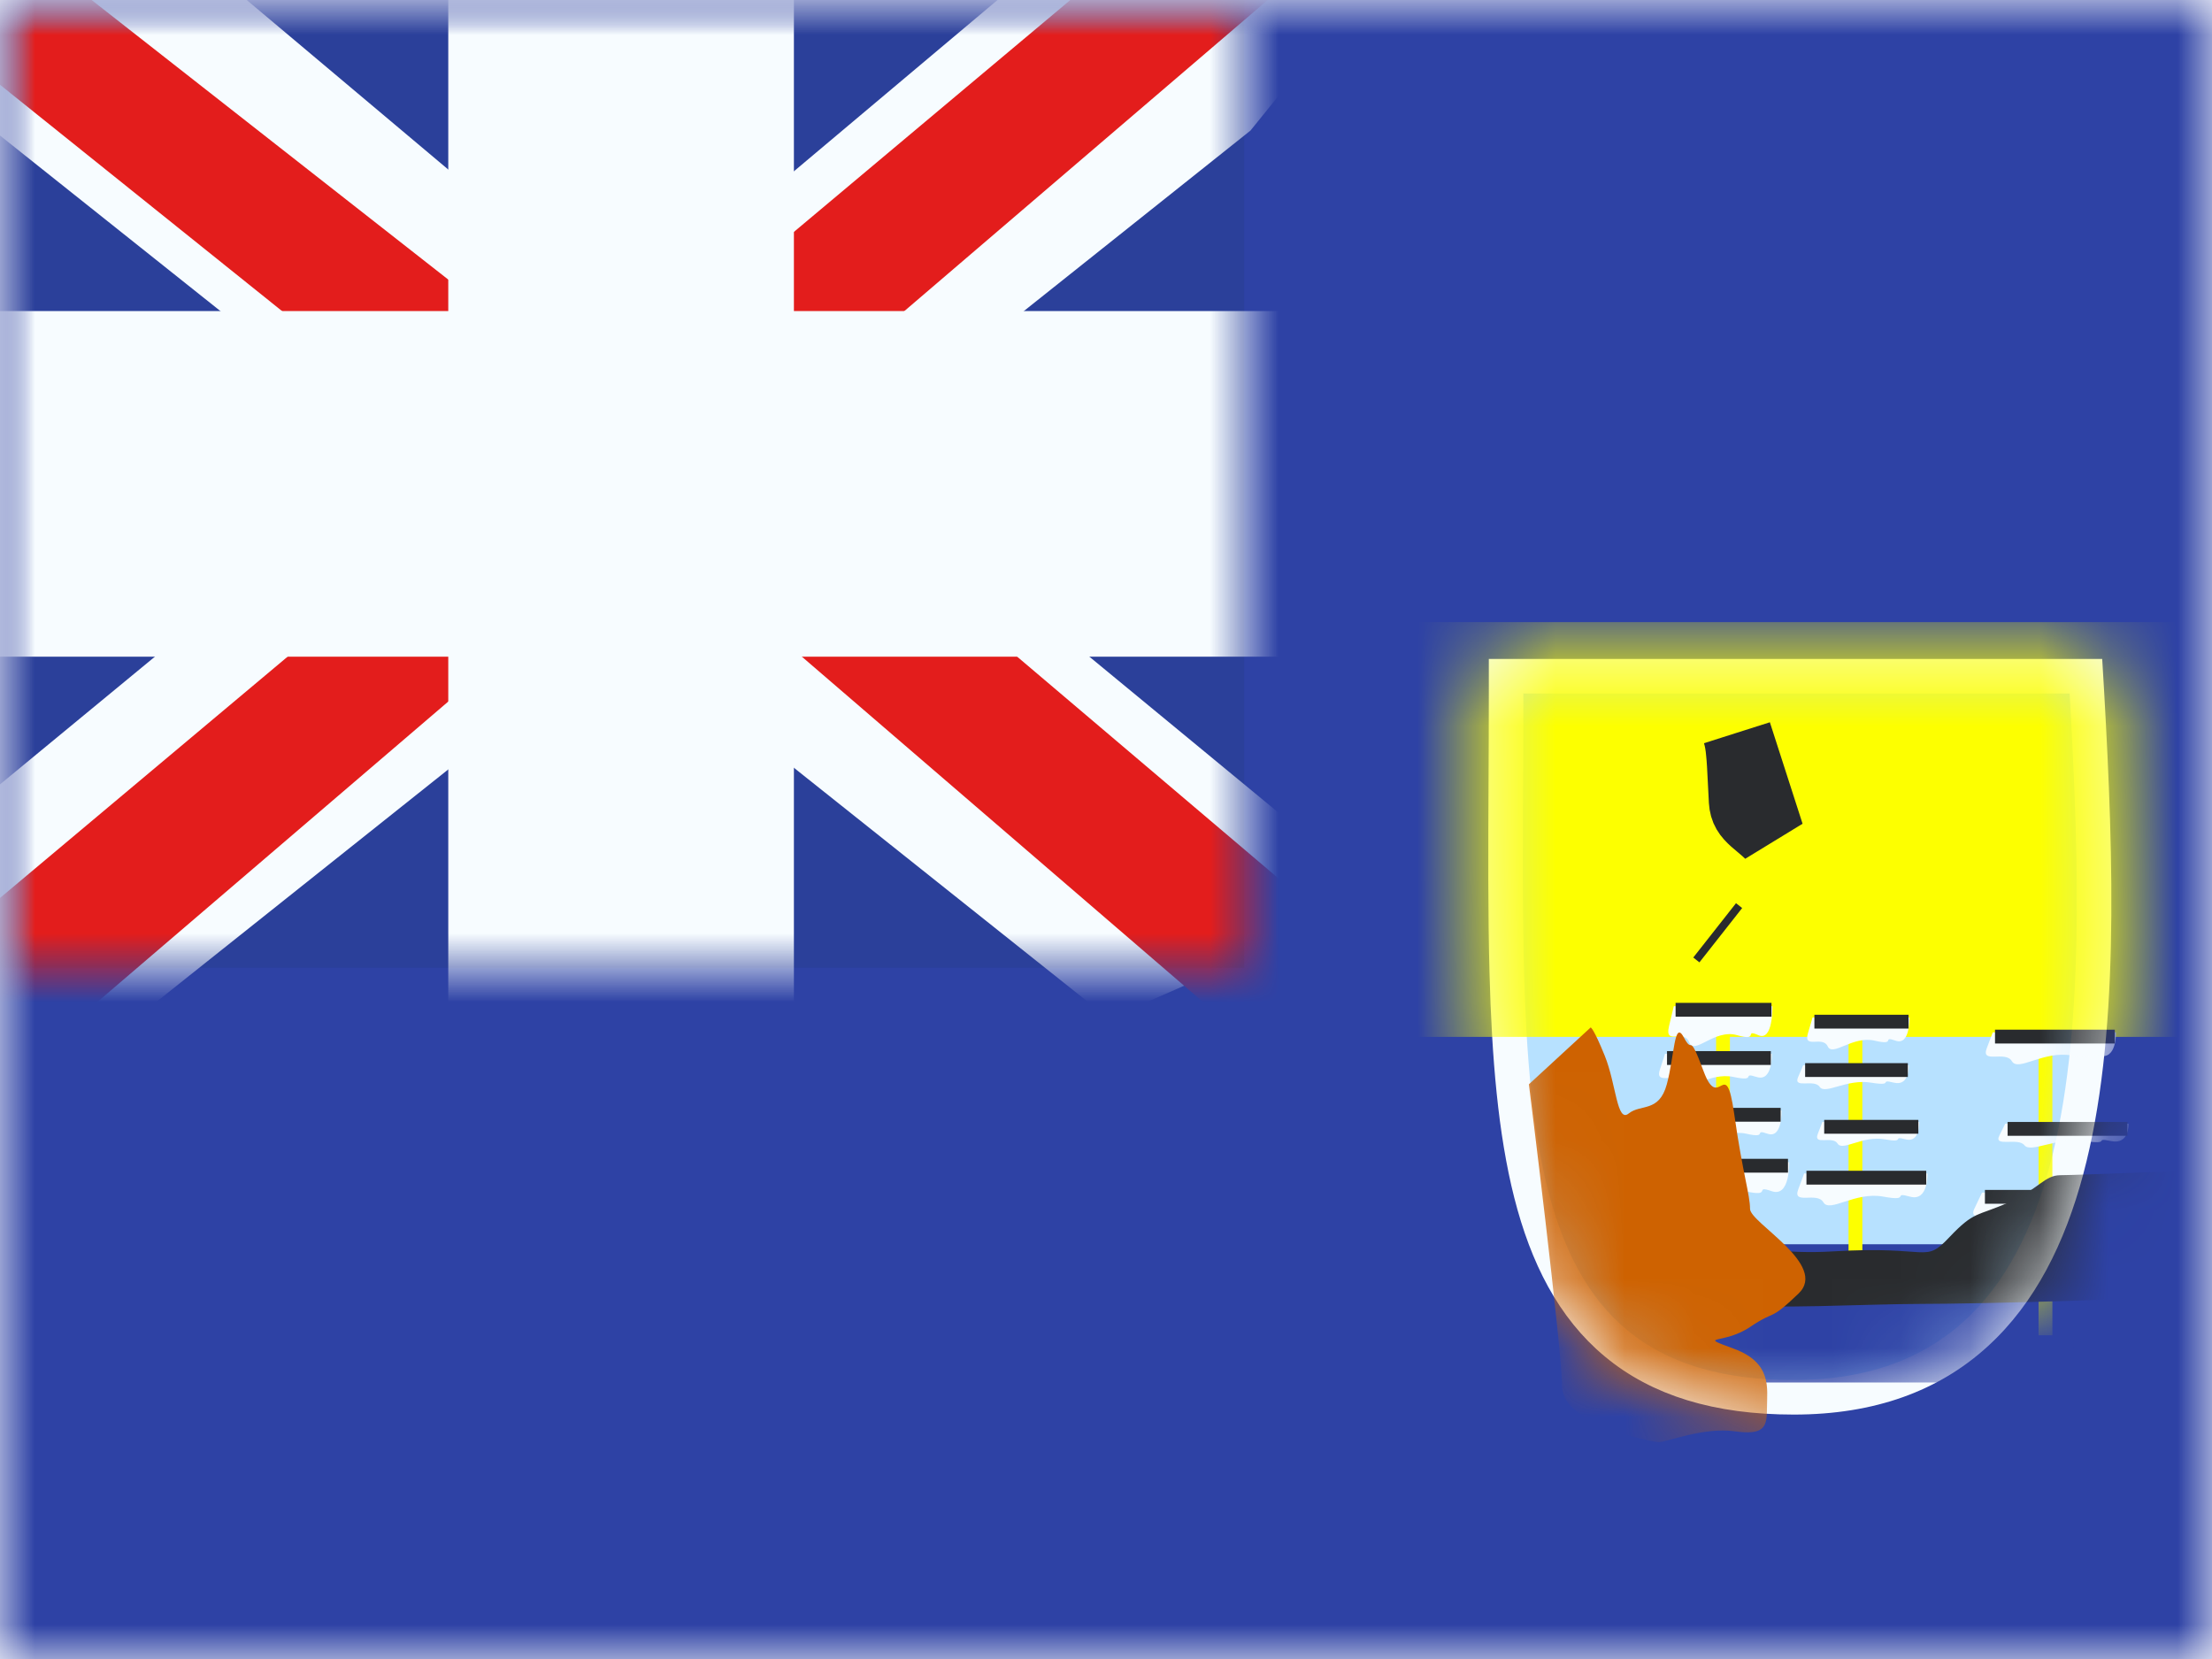 <svg width="32" height="24" viewBox="0 0 32 24" fill="none" xmlns="http://www.w3.org/2000/svg">
<mask id="mask0_1957_20362" style="mask-type:luminance" maskUnits="userSpaceOnUse" x="0" y="0" width="32" height="24">
<rect width="32" height="24" fill="white"/>
</mask>
<g mask="url(#mask0_1957_20362)">
<path fill-rule="evenodd" clip-rule="evenodd" d="M0 0V24H32V0H0Z" fill="#2E42A5"/>
<mask id="mask1_1957_20362" style="mask-type:luminance" maskUnits="userSpaceOnUse" x="0" y="0" width="32" height="24">
<path fill-rule="evenodd" clip-rule="evenodd" d="M0 0V24H32V0H0Z" fill="white"/>
</mask>
<g mask="url(#mask1_1957_20362)">
<rect width="18" height="14" fill="#2B409A"/>
<mask id="mask2_1957_20362" style="mask-type:luminance" maskUnits="userSpaceOnUse" x="0" y="0" width="18" height="14">
<rect width="18" height="14" fill="white"/>
</mask>
<g mask="url(#mask2_1957_20362)">
<path d="M-2.004 13L1.957 14.737L18.09 1.889L20.179 -0.693L15.944 -1.273L9.363 4.263L4.067 7.994L-2.004 13Z" fill="#F7FCFF"/>
<path d="M-1.462 14.217L0.556 15.225L19.429 -0.933H16.596L-1.462 14.217Z" fill="#E31D1C"/>
<path d="M20.004 13L16.043 14.737L-0.09 1.889L-2.179 -0.693L2.056 -1.273L8.637 4.263L13.933 7.994L20.004 13Z" fill="#F7FCFF"/>
<path d="M19.869 13.873L17.851 14.881L9.815 7.963L7.432 7.19L-2.38 -0.684H0.453L10.26 7.004L12.865 7.93L19.869 13.873Z" fill="#E31D1C"/>
<mask id="path-10-outside-1_1957_20362" maskUnits="userSpaceOnUse" x="-2" y="-2" width="22" height="18" fill="black">
<rect fill="white" x="-2" y="-2" width="22" height="18"/>
<path fill-rule="evenodd" clip-rule="evenodd" d="M9.985 0H7.985V6H0V8H7.985V14H9.985V8H18V6H9.985V0Z"/>
</mask>
<path fill-rule="evenodd" clip-rule="evenodd" d="M9.985 0H7.985V6H0V8H7.985V14H9.985V8H18V6H9.985V0Z" fill="#E31D1C"/>
<path d="M7.985 0V-1.5H6.485V0H7.985ZM9.985 0H11.485V-1.5H9.985V0ZM7.985 6V7.5H9.485V6H7.985ZM0 6V4.5H-1.5V6H0ZM0 8H-1.5V9.5H0V8ZM7.985 8H9.485V6.5H7.985V8ZM7.985 14H6.485V15.5H7.985V14ZM9.985 14V15.5H11.485V14H9.985ZM9.985 8V6.5H8.485V8H9.985ZM18 8V9.5H19.5V8H18ZM18 6H19.5V4.5H18V6ZM9.985 6H8.485V7.5H9.985V6ZM7.985 1.5H9.985V-1.5H7.985V1.5ZM9.485 6V0H6.485V6H9.485ZM0 7.5H7.985V4.5H0V7.5ZM1.5 8V6H-1.5V8H1.5ZM7.985 6.5H0V9.5H7.985V6.5ZM9.485 14V8H6.485V14H9.485ZM9.985 12.5H7.985V15.5H9.985V12.5ZM8.485 8V14H11.485V8H8.485ZM18 6.5H9.985V9.5H18V6.5ZM16.5 6V8H19.5V6H16.5ZM9.985 7.5H18V4.5H9.985V7.5ZM8.485 0V6H11.485V0H8.485Z" fill="#F7FCFF" mask="url(#path-10-outside-1_1957_20362)"/>
</g>
<path d="M22.038 9.783H21.788V10.033C21.788 10.466 21.786 10.89 21.784 11.304C21.779 12.292 21.775 13.221 21.798 14.075C21.831 15.287 21.92 16.366 22.149 17.267C22.379 18.17 22.754 18.915 23.377 19.432C24.001 19.951 24.842 20.214 25.95 20.214C27.071 20.214 27.935 19.887 28.584 19.295C29.229 18.709 29.639 17.883 29.895 16.925C30.406 15.018 30.331 12.495 30.19 10.018L30.176 9.783H29.94H22.038Z" fill="#B7E1FF" stroke="#F7FCFF" stroke-width="0.5"/>
<mask id="mask3_1957_20362" style="mask-type:luminance" maskUnits="userSpaceOnUse" x="21" y="9" width="10" height="12">
<path d="M22.038 9.783H21.788V10.033C21.788 10.466 21.786 10.89 21.784 11.304C21.779 12.292 21.775 13.221 21.798 14.075C21.831 15.287 21.92 16.366 22.149 17.267C22.379 18.17 22.754 18.915 23.377 19.432C24.001 19.951 24.842 20.214 25.95 20.214C27.071 20.214 27.935 19.887 28.584 19.295C29.229 18.709 29.639 17.883 29.895 16.925C30.406 15.018 30.331 12.495 30.19 10.018L30.176 9.783H29.94H22.038Z" fill="white" stroke="white" stroke-width="0.5"/>
</mask>
<g mask="url(#mask3_1957_20362)">
<rect x="24" y="18" width="6" height="2" fill="#2E42A5"/>
<g filter="url(#filter0_d_1957_20362)">
<rect x="20" y="8" width="12" height="6" fill="#FDFF00"/>
</g>
<path d="M25.179 10.877C25.172 10.801 25.16 10.704 25.128 10.602L25.601 12.07C25.557 12.026 25.51 11.987 25.476 11.958C25.47 11.953 25.463 11.947 25.457 11.942C25.428 11.918 25.404 11.898 25.379 11.876C25.278 11.785 25.229 11.717 25.221 11.588C25.215 11.486 25.21 11.388 25.206 11.297C25.198 11.131 25.191 10.986 25.179 10.877ZM24.805 13.459C24.805 13.459 24.805 13.459 24.805 13.459L24.894 13.529L24.894 13.529L24.805 13.459Z" fill="#F7FCFF" stroke="#292B2E"/>
<path d="M24.826 14.044H25.026V17.999H24.826V14.044Z" fill="#FDFF00"/>
<path fill-rule="evenodd" clip-rule="evenodd" d="M24.1 16.812H25.883C25.883 16.812 25.9 17.327 25.63 17.232C25.359 17.137 25.657 17.327 25.245 17.232C24.833 17.137 24.47 17.53 24.378 17.334C24.286 17.137 23.928 17.39 24.014 17.101C24.1 16.812 24.1 16.812 24.1 16.812Z" fill="#F7FCFF"/>
<rect x="24.133" y="16.764" width="1.733" height="0.2" fill="#292B2E"/>
<path fill-rule="evenodd" clip-rule="evenodd" d="M24.347 16.065H25.773C25.773 16.065 25.787 16.477 25.57 16.401C25.354 16.325 25.592 16.477 25.263 16.401C24.933 16.325 24.643 16.64 24.569 16.482C24.495 16.325 24.209 16.527 24.278 16.296C24.347 16.065 24.347 16.065 24.347 16.065Z" fill="#F7FCFF"/>
<rect x="24.373" y="16.027" width="1.387" height="0.2" fill="#292B2E"/>
<path fill-rule="evenodd" clip-rule="evenodd" d="M24.087 15.245H25.632C25.632 15.245 25.647 15.656 25.412 15.58C25.178 15.504 25.436 15.656 25.079 15.58C24.722 15.504 24.408 15.819 24.328 15.662C24.248 15.504 23.937 15.706 24.012 15.476C24.087 15.245 24.087 15.245 24.087 15.245Z" fill="#F7FCFF"/>
<rect x="24.116" y="15.206" width="1.502" height="0.2" fill="#292B2E"/>
<path fill-rule="evenodd" clip-rule="evenodd" d="M24.214 14.556H25.64C25.64 14.556 25.654 15.071 25.437 14.975C25.221 14.88 25.459 15.071 25.129 14.975C24.8 14.88 24.51 15.274 24.436 15.077C24.362 14.88 24.075 15.133 24.145 14.845C24.214 14.556 24.214 14.556 24.214 14.556Z" fill="#F7FCFF"/>
<rect x="24.24" y="14.508" width="1.387" height="0.2" fill="#292B2E"/>
<path d="M26.742 14.544H26.942V18.499H26.742V14.544Z" fill="#FDFF00"/>
<path fill-rule="evenodd" clip-rule="evenodd" d="M26.1 16.976H27.883C27.883 16.976 27.9 17.387 27.63 17.311C27.359 17.235 27.657 17.387 27.245 17.311C26.833 17.235 26.47 17.55 26.378 17.393C26.286 17.235 25.928 17.437 26.014 17.207C26.1 16.976 26.1 16.976 26.1 16.976Z" fill="#F7FCFF"/>
<rect x="26.133" y="16.937" width="1.733" height="0.2" fill="#292B2E"/>
<path fill-rule="evenodd" clip-rule="evenodd" d="M26.364 16.23H27.765C27.765 16.23 27.779 16.539 27.566 16.482C27.353 16.425 27.587 16.539 27.264 16.482C26.94 16.425 26.655 16.661 26.583 16.543C26.51 16.425 26.229 16.577 26.297 16.404C26.364 16.23 26.364 16.23 26.364 16.23Z" fill="#F7FCFF"/>
<rect x="26.39" y="16.201" width="1.362" height="0.2" fill="#292B2E"/>
<path fill-rule="evenodd" clip-rule="evenodd" d="M26.086 15.41H27.614C27.614 15.41 27.629 15.719 27.397 15.662C27.165 15.604 27.42 15.719 27.067 15.662C26.714 15.604 26.403 15.841 26.324 15.723C26.245 15.604 25.938 15.756 26.012 15.583C26.086 15.41 26.086 15.41 26.086 15.41Z" fill="#F7FCFF"/>
<rect x="26.114" y="15.38" width="1.486" height="0.2" fill="#292B2E"/>
<path fill-rule="evenodd" clip-rule="evenodd" d="M26.222 14.719H27.622C27.622 14.719 27.636 15.131 27.423 15.055C27.211 14.979 27.445 15.131 27.121 15.055C26.797 14.979 26.512 15.294 26.44 15.136C26.367 14.979 26.086 15.181 26.154 14.95C26.222 14.719 26.222 14.719 26.222 14.719Z" fill="#F7FCFF"/>
<rect x="26.248" y="14.68" width="1.362" height="0.2" fill="#292B2E"/>
<path d="M29.491 14.059H29.691V19.317H29.491V14.059Z" fill="#FDFF00"/>
<path fill-rule="evenodd" clip-rule="evenodd" d="M28.673 17.253H30.942C30.942 17.253 30.964 17.665 30.62 17.588C30.275 17.512 30.654 17.665 30.13 17.588C29.606 17.512 29.144 17.827 29.027 17.67C28.909 17.512 28.453 17.715 28.563 17.484C28.673 17.253 28.673 17.253 28.673 17.253Z" fill="#F7FCFF"/>
<rect x="28.715" y="17.214" width="2.206" height="0.2" fill="#292B2E"/>
<path fill-rule="evenodd" clip-rule="evenodd" d="M29.009 16.256H30.792C30.792 16.256 30.809 16.564 30.539 16.507C30.268 16.45 30.566 16.564 30.154 16.507C29.742 16.45 29.38 16.686 29.287 16.568C29.195 16.45 28.837 16.602 28.923 16.429C29.009 16.256 29.009 16.256 29.009 16.256Z" fill="#F7FCFF"/>
<rect x="29.043" y="16.231" width="1.733" height="0.2" fill="#292B2E"/>
<path fill-rule="evenodd" clip-rule="evenodd" d="M28.828 14.935H30.61C30.61 14.935 30.628 15.346 30.357 15.27C30.086 15.194 30.384 15.346 29.972 15.27C29.561 15.194 29.198 15.509 29.105 15.352C29.013 15.194 28.655 15.396 28.741 15.166C28.828 14.935 28.828 14.935 28.828 14.935Z" fill="#F7FCFF"/>
<rect x="28.861" y="14.896" width="1.733" height="0.2" fill="#292B2E"/>
<path fill-rule="evenodd" clip-rule="evenodd" d="M24.185 17.687C24.185 17.687 25.111 18.19 26.522 18.103C27.933 18.016 27.832 18.289 28.198 17.901C28.564 17.514 28.596 17.6 29.053 17.397C29.509 17.193 29.575 17.001 29.81 17.001C30.046 17.001 32.552 16.901 32.552 16.901C32.552 16.901 32.323 17.107 32.323 17.397C32.323 17.687 32.476 17.716 32.323 17.979C32.17 18.242 31.997 18.594 31.775 18.696C31.553 18.798 28.557 18.863 27.794 18.863C27.029 18.863 25.46 18.948 25.28 18.863C25.099 18.778 24.185 17.687 24.185 17.687Z" fill="#292B2E"/>
<path fill-rule="evenodd" clip-rule="evenodd" d="M22.118 15.686L23.011 14.864C23.011 14.864 23.05 14.864 23.216 15.275C23.382 15.686 23.39 16.249 23.562 16.108C23.735 15.968 24.001 16.098 24.113 15.686C24.225 15.275 24.218 14.742 24.36 15.009C24.502 15.275 24.418 14.886 24.645 15.497C24.872 16.108 24.962 15.234 25.087 16.108C25.211 16.983 25.317 17.284 25.317 17.488C25.317 17.691 26.454 18.297 26.018 18.714C25.582 19.131 25.705 18.935 25.317 19.197C24.929 19.459 24.531 19.307 25.087 19.513C25.642 19.719 25.562 20.093 25.562 20.368C25.562 20.644 25.528 20.767 25.087 20.705C24.645 20.644 24.107 20.863 24 20.863C23.893 20.863 22.597 20.6 22.597 20.056C22.597 19.513 22.118 15.686 22.118 15.686Z" fill="#CE6201"/>
</g>
</g>
</g>
<defs>
<filter id="filter0_d_1957_20362" x="20" y="8" width="12" height="7" filterUnits="userSpaceOnUse" color-interpolation-filters="sRGB">
<feFlood flood-opacity="0" result="BackgroundImageFix"/>
<feColorMatrix in="SourceAlpha" type="matrix" values="0 0 0 0 0 0 0 0 0 0 0 0 0 0 0 0 0 0 127 0" result="hardAlpha"/>
<feOffset dy="1"/>
<feColorMatrix type="matrix" values="0 0 0 0 0 0 0 0 0 0 0 0 0 0 0 0 0 0 0.5 0"/>
<feBlend mode="normal" in2="BackgroundImageFix" result="effect1_dropShadow_1957_20362"/>
<feBlend mode="normal" in="SourceGraphic" in2="effect1_dropShadow_1957_20362" result="shape"/>
</filter>
</defs>
</svg>
